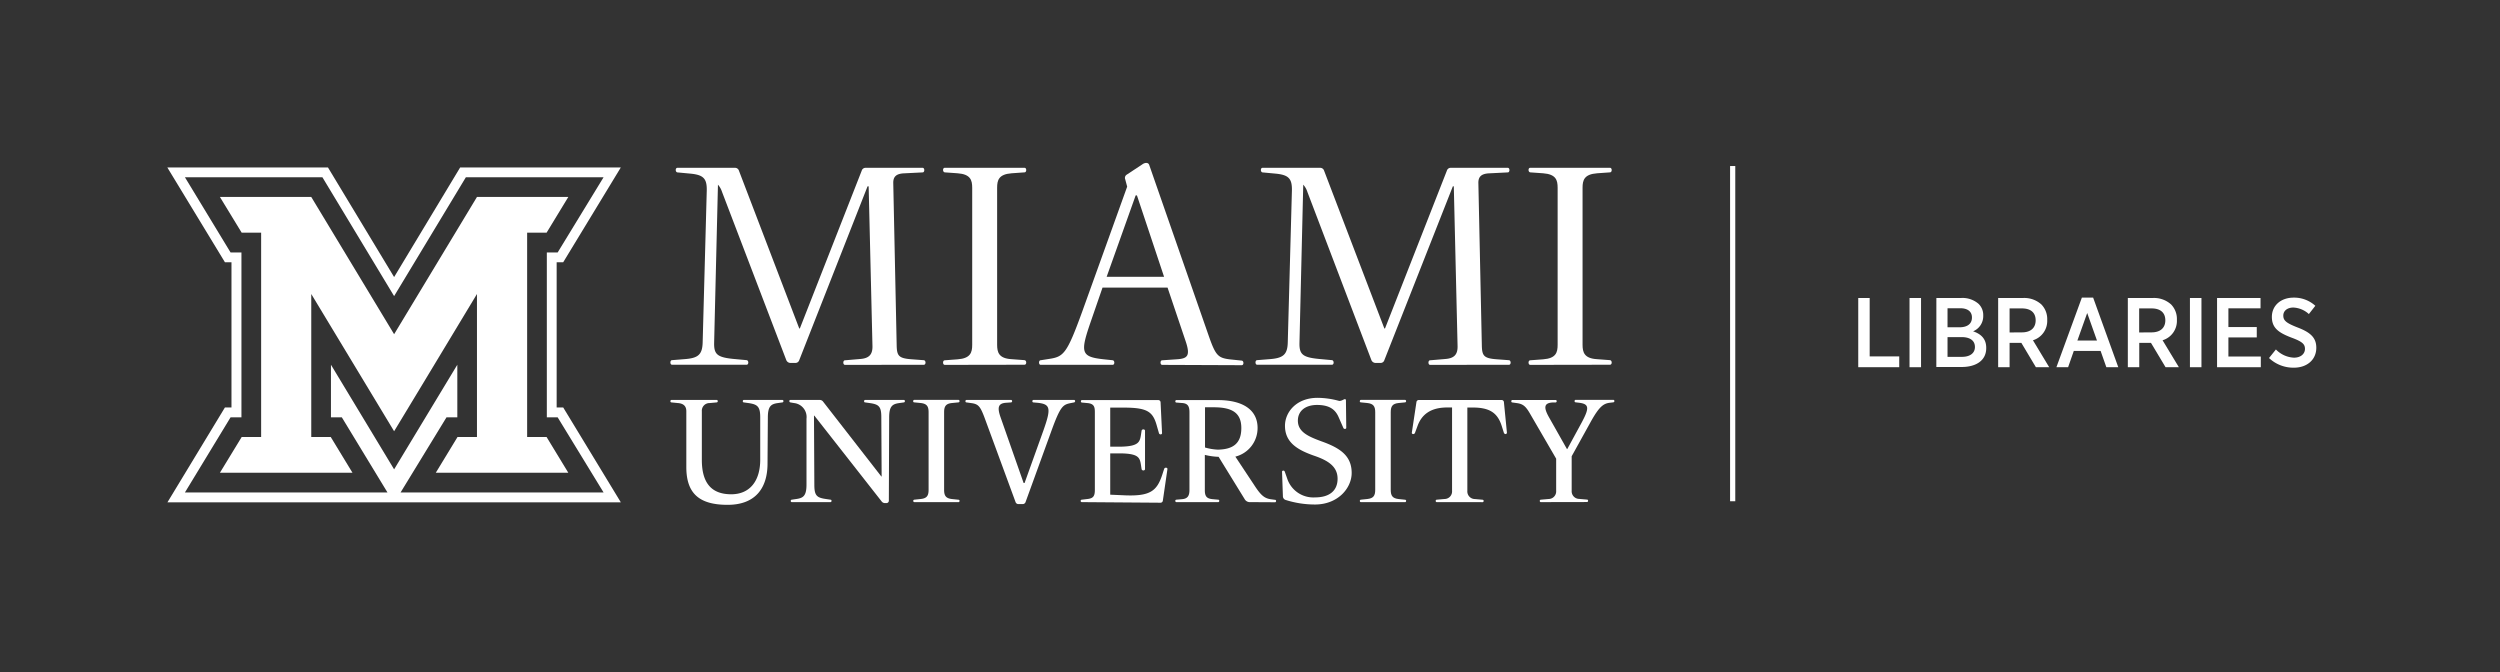<svg id="Horizontal_Stacked" data-name="Horizontal Stacked" xmlns="http://www.w3.org/2000/svg" viewBox="0 0 544.64 146.4"><rect x="0" y="0" width="544.64" height="146.4" fill="#333333" stroke="none"/><defs><style>.cls-1{fill:#fff;}</style></defs><rect class="cls-1" x="376.91" y="36.17" width="1.13" height="73.03"/><path class="cls-1" d="M184.09,79.49c-.49,0-.49-1,0-1l3.3-.28c1.85-.14,2.75-.89,2.68-2.89l-.83-34.72H189L174.12,78.46a.87.87,0,0,1-.83.61h-1.1a1,1,0,0,1-.89-.61l-14-36.65a4.4,4.4,0,0,0-.89-1.58l-.83,34.38c-.07,2.68.69,3.3,4.81,3.64l2.27.21c.48.06.48,1,0,1H146.41c-.48,0-.48-1,0-1l2.61-.21c3-.21,4-.89,4.06-3.71l.89-33c.07-2.68-.76-3.43-3.51-3.71l-2.88-.27c-.49-.07-.49-1,0-1h12.58a.88.88,0,0,1,.82.62l13.14,34.38h.13l13.48-34.38a.87.87,0,0,1,.82-.62H201c.48,0,.48,1,0,1l-4,.2c-1.79.07-2.4.76-2.4,2.06l.75,35.62c.07,2.06.48,2.61,3.1,2.82l2.81.21c.49.06.49,1,0,1Z"/><path class="cls-1" d="M205.81,79.49c-.48,0-.48-1,0-1l2.82-.21c2.82-.21,3.17-1.51,3.17-3.16V40.91c0-1.65-.35-2.95-3.17-3.16l-2.82-.2c-.48-.07-.48-1,0-1h17.4c.48,0,.48,1,0,1l-2.82.2c-2.82.21-3.16,1.51-3.16,3.16V75.09c0,1.65.34,3,3.16,3.16l2.82.21c.48.06.48,1,0,1Z"/><path class="cls-1" d="M253.19,79.49c-.48,0-.48-1,0-1l3.09-.21c2.48-.14,3.1-.76,2-4l-3.92-11.62H240.19l-2.47,7.15c-2.41,6.95-2.34,7.91,2.68,8.46l2,.21c.48.06.48,1,0,1H226.72c-.48,0-.48-1,0-1l1.78-.28c3.24-.48,3.92-1.1,7.29-10.38l9.77-27.16-.42-1.58a.83.83,0,0,1,.28-1l3.44-2.27c.55-.41,1.3-.48,1.51.14l13,37.33c1.45,4.13,2,4.68,4.47,5l2.68.28c.49.06.49,1,0,1Zm-5.5-36.92h-.28L241.09,60.3H253.6Z"/><path class="cls-1" d="M311.56,79.49c-.48,0-.48-1,0-1l3.3-.28c1.86-.14,2.75-.89,2.68-2.89l-.82-34.72h-.21L301.59,78.46a.85.85,0,0,1-.82.61h-1.1a1,1,0,0,1-.9-.61L284.82,41.81a4.26,4.26,0,0,0-.9-1.58l-.82,34.38c-.07,2.68.68,3.3,4.81,3.64l2.27.21c.48.06.48,1,0,1h-16.3c-.48,0-.48-1,0-1l2.62-.21c2.95-.21,4-.89,4.05-3.71l.9-33c.07-2.68-.76-3.43-3.51-3.71l-2.89-.27c-.48-.07-.48-1,0-1h12.59a.89.89,0,0,1,.82.62l13.13,34.38h.14l13.48-34.38a.86.86,0,0,1,.82-.62h12.45c.48,0,.48,1,0,1l-4,.2c-1.79.07-2.41.76-2.41,2.06l.76,35.62c.07,2.06.48,2.61,3.09,2.82l2.82.21c.48.06.48,1,0,1Z"/><path class="cls-1" d="M333.36,79.49c-.48,0-.48-1,0-1l2.82-.21c2.82-.21,3.16-1.51,3.16-3.16V40.91c0-1.65-.34-2.95-3.16-3.16l-2.82-.2c-.48-.07-.48-1,0-1h17.4c.48,0,.48,1,0,1l-2.82.2c-2.82.21-3.17,1.51-3.17,3.16V75.09c0,1.65.35,3,3.17,3.16l2.82.21c.48.06.48,1,0,1Z"/><path class="cls-1" d="M165.62,90.91c0-2.35-.61-2.82-2.57-3.1l-1-.14c-.32,0-.29-.54,0-.54h8.4c.29,0,.32.5,0,.54l-1,.14c-1.5.21-2.17.71-2.17,3.17l-.07,10c0,5.48-2.75,9-8.69,9-6.09,0-9-2.38-9-8.22V89.59c0-1.07-.57-1.68-1.82-1.78l-1.42-.14c-.32,0-.29-.54,0-.54h9.86c.29,0,.33.5,0,.54l-1.56.14a1.67,1.67,0,0,0-1.68,1.81V100.2c0,5,2.07,7.48,6.41,7.48,4,0,6.34-2.85,6.31-7.62Z"/><path class="cls-1" d="M192.83,109.6a.89.89,0,0,1-.75-.35l-14.67-18.7h-.08l.08,15.1c0,2.35.57,2.78,2.52,3.06l1,.15c.32,0,.29.53,0,.53h-8.44c-.28,0-.32-.5,0-.53l1-.15c1.49-.21,2.21-.67,2.21-3.13l0-14.35A3.06,3.06,0,0,0,173,87.81l-.81-.14c-.32-.08-.29-.54,0-.54h6.37a.9.9,0,0,1,.75.36L192,103.8h.07L192,90.87c0-2.35-.57-2.78-2.53-3.06l-1-.14c-.32,0-.28-.54,0-.54h8.44c.29,0,.32.5,0,.54l-1,.14c-1.49.21-2.2.67-2.2,3.13l-.07,18.17a.52.52,0,0,1-.54.49Z"/><path class="cls-1" d="M199.17,109.39a.27.27,0,0,1,0-.53l1.42-.15c1.32-.14,1.71-.71,1.71-2V89.8c0-1.28-.39-1.85-1.71-2l-1.42-.14c-.33,0-.29-.54,0-.54h9.65c.28,0,.32.5,0,.54l-1.43.14c-1.32.14-1.71.71-1.71,2v16.92c0,1.28.39,1.85,1.71,2l1.43.15c.32,0,.28.53,0,.53Z"/><path class="cls-1" d="M221.85,109.82a.65.65,0,0,1-.6-.43l-6.7-18.23c-1-2.71-1.42-3.14-3-3.35l-1-.14c-.32,0-.28-.54,0-.54h9.72c.29,0,.32.5,0,.54l-1,.07c-1.74.1-2.1.89-1.28,3.2L223,105.22h.21l4.1-11.43c1.74-4.91,1.56-5.77-1.39-6.05l-.79-.07c-.32,0-.28-.54,0-.54H234c.28,0,.32.46,0,.54l-.72.14c-1.74.35-2.28.67-4.31,6.3l-5.55,15.28a.66.66,0,0,1-.61.43Z"/><path class="cls-1" d="M235.67,109.39c-.29,0-.36-.5,0-.53l1.25-.15c1.32-.14,1.6-.71,1.6-2V89.8c0-1.14-.14-1.89-1.74-2l-1.07-.1c-.32,0-.29-.54,0-.54h16.59a.5.5,0,0,1,.54.5l.32,6.69c0,.4-.61.36-.68,0L252.09,93c-.86-3.24-1.93-4.2-7.27-4.2h-2.95v8.51l2.31,0c3.85-.08,4.13-1,4.38-2.53l.14-.93c.07-.43.75-.39.75,0v8.33c0,.4-.68.43-.75,0l-.14-.92c-.25-1.57-.53-2.42-4.38-2.49l-2.31,0v9l3.41.15c5.31.18,6.77-1,7.91-4.45l.43-1.32c.14-.39.78-.32.71.07l-1,6.87a.51.51,0,0,1-.54.43Z"/><path class="cls-1" d="M272.39,109.39a1.29,1.29,0,0,1-1.25-.68l-5.66-9.19a14.25,14.25,0,0,1-3-.42v7.73c0,1.38.5,1.81,1.71,1.92l1.21.11c.32,0,.29.53,0,.53h-9.12c-.28,0-.35-.5,0-.53l1.25-.11c1.21-.11,1.6-.75,1.6-2V89.8c0-1.28-.36-1.92-1.6-2l-1.25-.1c-.32,0-.29-.54,0-.54h9c5.8,0,8.69,2.35,8.69,6.06a6.41,6.41,0,0,1-4.84,6.26l4.3,6.49c1.36,2.06,2.14,2.63,3.53,2.81l.82.11c.32,0,.28.53,0,.53Zm-9.87-20.66v8.76a11.87,11.87,0,0,0,2.81.47c3.1-.07,5.1-1.18,5.1-4.7,0-3.24-1.89-4.53-6-4.53Z"/><path class="cls-1" d="M279.3,102.77c0-.29.49-.36.6,0l.5,1.42a6,6,0,0,0,6.13,4.17c3,0,4.87-1.39,4.87-4.06s-2.06-4-5.23-5.06c-3.49-1.24-6.23-2.84-6.23-6.48,0-2.92,2.42-6.09,7.12-6.09a18,18,0,0,1,4.7.68c.57,0,1-.39,1.21-.39a.22.22,0,0,1,.25.25l.07,6c0,.28-.5.35-.64,0l-1-2.28c-.74-1.75-2.06-2.71-4.73-2.71-2.5,0-4.17,1.28-4.17,3.42,0,2.46,2.28,3.45,5.09,4.49,4,1.42,6.63,3.09,6.63,6.9,0,3.32-3,6.88-8,6.88a21,21,0,0,1-6.41-1,.85.85,0,0,1-.57-.75Z"/><path class="cls-1" d="M296.46,109.39c-.28,0-.32-.5,0-.53l1.43-.15c1.31-.14,1.71-.71,1.71-2V89.8c0-1.28-.4-1.85-1.71-2l-1.43-.14c-.32,0-.28-.54,0-.54h9.65c.29,0,.32.5,0,.54l-1.42.14c-1.32.14-1.71.71-1.71,2v16.92c0,1.28.39,1.85,1.71,2l1.42.15c.32,0,.29.53,0,.53Z"/><path class="cls-1" d="M313,109.39c-.29,0-.32-.5,0-.53l1.71-.15a1.65,1.65,0,0,0,1.63-1.78V88.77h-1.06c-3.64,0-5.56,1.57-6.45,4l-.54,1.46c-.14.5-.78.39-.71,0l1-6.63a.52.52,0,0,1,.53-.46h18a.51.51,0,0,1,.53.5l.65,6.59c0,.43-.54.46-.68,0l-.43-1.36c-.92-3-2.74-4.09-6.37-4.09h-1.14v18.16a1.66,1.66,0,0,0,1.64,1.78l1.7.15a.27.27,0,0,1,0,.53Z"/><path class="cls-1" d="M335.67,109.39c-.28,0-.32-.5,0-.53l1.71-.15a1.66,1.66,0,0,0,1.64-1.78v-7l-5.73-9.87c-.93-1.6-1.54-2.06-2.82-2.24l-1-.14c-.32,0-.28-.54,0-.54h9.44c.29,0,.32.5,0,.54l-.64,0c-1.85.11-2.06,1-.82,3.21l3.92,6.94h.07l3.06-5.63c1.75-3.24,1.78-4.16-.42-4.45l-.82-.1c-.32,0-.29-.54,0-.54h8.22c.29,0,.32.5,0,.54l-.82.1c-1.38.18-2.31.89-4.16,4.24l-4.1,7.41v7.51a1.66,1.66,0,0,0,1.64,1.78l1.71.15c.32,0,.28.53,0,.53Z"/><path class="cls-1" d="M121.27,88.77V57.13h1.43l12.55-20.65h-35L85.86,60.36,71.45,36.48h-35L49,57.13h1.43V88.77H49L36.48,109.43h98.77L122.7,88.77Zm-34,18.51,10-16.36h2.36V79.46L85.86,102.25,72.1,79.46V90.92h2.37l9.94,16.36H40.29l9.94-16.36H52.6V55H50.23L40.29,38.62H70.24L85.86,64.51l15.63-25.89h30L121.49,55h-2.36V90.92h2.36l10,16.36Z"/><polygon class="cls-1" points="56.89 50.69 52.65 50.69 47.91 42.91 67.81 42.91 67.81 42.91 85.86 72.81 103.91 42.91 123.81 42.91 119.08 50.69 114.84 50.69 114.84 95.21 119.08 95.21 123.81 102.99 94.94 102.99 99.67 95.21 103.91 95.21 103.91 64.05 92.25 83.38 85.86 93.95 85.86 93.95 85.86 93.95 79.48 83.38 67.81 64.05 67.81 95.21 72.06 95.21 76.79 102.99 47.91 102.99 52.65 95.21 56.89 95.21 56.89 50.69"/><path class="cls-1" d="M404.83,64.92h2.49V77.65h6.44V80h-8.93Z"/><path class="cls-1" d="M416,64.92h2.51V80H416Z"/><path class="cls-1" d="M421.85,64.92h5.37a5.33,5.33,0,0,1,3.84,1.29,3.4,3.4,0,0,1,1,2.53v.06a3.57,3.57,0,0,1-2.21,3.38c1.65.55,2.86,1.58,2.86,3.58v.09c0,2.64-2.15,4.1-5.35,4.1h-5.52Zm7.75,4.23c0-1.27-.94-2-2.55-2h-2.77V71.3h2.62c1.63,0,2.7-.71,2.7-2.11Zm-2.27,4.29h-3.05v4.3h3.16c1.71,0,2.81-.78,2.81-2.15v0C430.25,74.24,429.24,73.44,427.33,73.44Z"/><path class="cls-1" d="M435.31,64.92h5.43a5.55,5.55,0,0,1,4,1.42A4.57,4.57,0,0,1,446,69.66v.07a4.4,4.4,0,0,1-3.11,4.4L446.43,80h-2.9l-3.17-5.31H437.8V80h-2.49Zm5.17,7.49c1.94,0,3-1,3-2.62v0c0-1.7-1.09-2.6-3-2.6H437.8v5.24Z"/><path class="cls-1" d="M453.55,64.83H456L461.48,80h-2.6l-1.25-3.55h-5.84L450.55,80H448Zm3.29,9.36-2.13-6-2.14,6Z"/><path class="cls-1" d="M463.56,64.92H469a5.53,5.53,0,0,1,4,1.42,4.54,4.54,0,0,1,1.25,3.32v.07a4.4,4.4,0,0,1-3.12,4.4L474.68,80h-2.9l-3.18-5.31h-2.55V80h-2.49Zm5.17,7.49c1.93,0,3-1,3-2.62v0c0-1.7-1.1-2.6-3-2.6h-2.7v5.24Z"/><path class="cls-1" d="M477.09,64.92h2.51V80h-2.51Z"/><path class="cls-1" d="M483,64.92h9.47v2.25h-7v4.08h6.18v2.26h-6.18v4.16h7.06V80H483Z"/><path class="cls-1" d="M494.32,78l1.5-1.87a5.84,5.84,0,0,0,3.95,1.79c1.44,0,2.38-.82,2.38-1.91v0c0-1-.51-1.56-2.89-2.44-2.86-1.08-4.32-2.13-4.32-4.53v0c0-2.47,1.95-4.2,4.74-4.2a6.85,6.85,0,0,1,4.73,1.78L503,68.42A5.37,5.37,0,0,0,499.62,67c-1.35,0-2.19.75-2.19,1.74v0c0,1.05.56,1.61,3.11,2.6,2.8,1.07,4.08,2.23,4.08,4.42v0c0,2.64-2.06,4.34-4.87,4.34A7.72,7.72,0,0,1,494.32,78Z"/></svg>